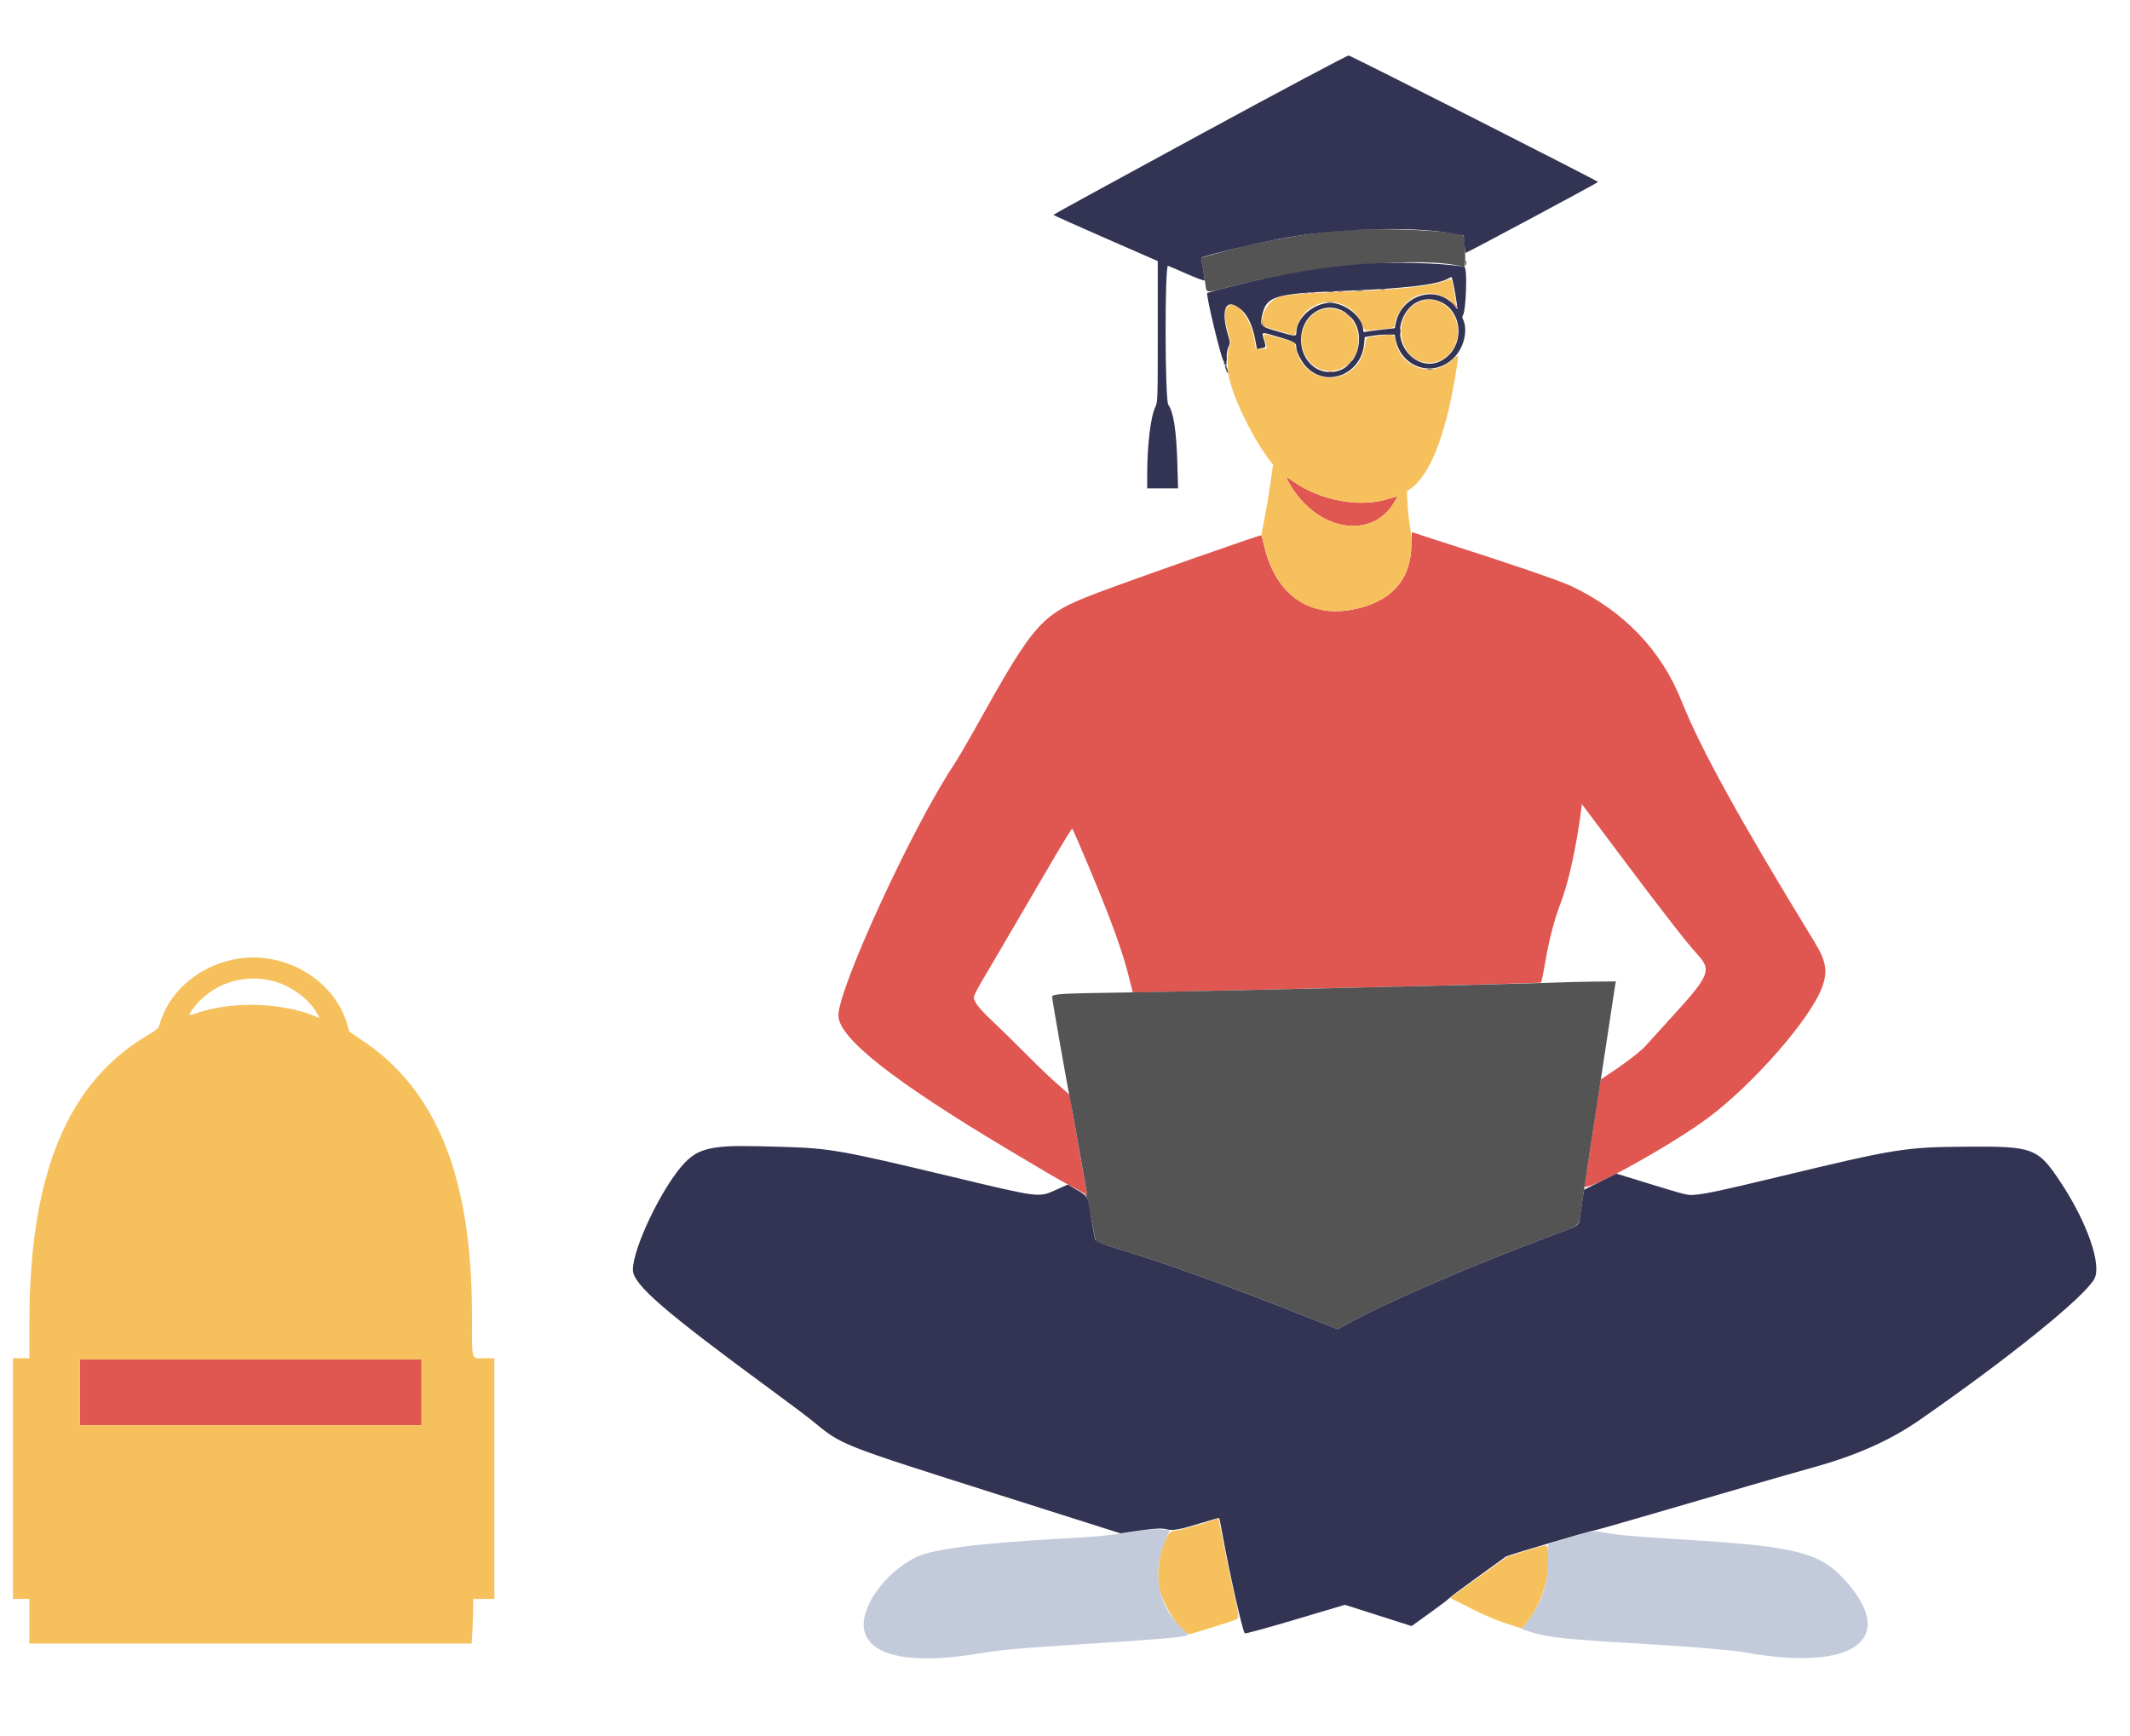 <svg id="svg" version="1.1" xmlns="http://www.w3.org/2000/svg" xmlns:xlink="http://www.w3.org/1999/xlink" width="400" height="326.13" viewBox="0, 0, 400,326.13"><g id="svgg"><path id="path0" d="M251.326 54.842 C 251.600 54.894,251.997 54.892,252.208 54.837 C 252.418 54.782,252.194 54.739,251.709 54.741 C 251.224 54.744,251.051 54.789,251.326 54.842 M246.141 55.058 C 246.353 55.114,246.701 55.114,246.913 55.058 C 247.125 55.003,246.951 54.957,246.527 54.957 C 246.103 54.957,245.929 55.003,246.141 55.058 M272.862 57.055 C 273.217 57.447,273.556 57.720,273.615 57.660 C 273.674 57.601,273.682 57.528,273.631 57.497 C 273.580 57.467,273.241 57.194,272.878 56.892 L 272.216 56.341 272.862 57.055 M249.449 69.832 C 249.661 69.888,250.008 69.888,250.221 69.832 C 250.433 69.777,250.259 69.731,249.835 69.731 C 249.410 69.731,249.236 69.777,249.449 69.832 M242.031 90.610 C 247.121 99.779,257.722 101.655,261.949 94.133 L 262.470 93.206 261.941 93.356 C 261.650 93.438,260.865 93.661,260.198 93.851 C 255.039 95.318,247.869 93.933,242.999 90.528 C 241.395 89.406,241.365 89.409,242.031 90.610 M265.050 102.146 C 265.050 108.496,261.724 112.592,255.237 114.230 C 246.242 116.501,239.434 111.915,237.316 102.158 C 237.125 101.274,236.900 100.551,236.818 100.551 C 236.328 100.551,212.875 108.789,206.437 111.223 C 195.485 115.362,194.505 116.439,183.131 136.825 C 181.575 139.614,179.741 142.740,179.056 143.771 C 171.334 155.393,157.446 185.569,157.443 190.736 C 157.440 194.922,167.609 202.959,189.305 215.916 C 196.940 220.476,198.922 221.632,200.772 222.602 C 201.742 223.111,202.913 223.753,203.374 224.030 L 204.212 224.533 204.093 224.009 C 203.944 223.353,200.882 205.896,200.882 205.702 C 200.882 205.624,200.014 204.840,198.953 203.961 C 197.891 203.081,195.187 200.510,192.944 198.248 C 190.700 195.986,187.706 193.048,186.290 191.720 C 184.559 190.096,183.556 188.972,183.228 188.286 C 182.637 187.051,182.193 188.022,187.349 179.272 C 189.529 175.573,193.540 168.709,196.263 164.019 C 198.985 159.329,201.276 155.558,201.353 155.640 C 201.608 155.910,206.531 167.625,208.026 171.523 C 209.991 176.642,211.141 180.119,212.013 183.572 L 212.737 186.439 215.023 186.383 C 216.281 186.352,233.484 185.967,253.252 185.528 C 273.021 185.088,289.278 184.654,289.379 184.562 C 289.480 184.471,289.811 182.920,290.115 181.117 C 290.853 176.738,291.911 172.621,293.042 169.734 C 294.521 165.956,296.070 158.951,296.920 152.199 L 297.066 151.035 304.052 160.358 C 311.911 170.846,316.828 177.174,318.655 179.149 C 321.566 182.298,321.210 183.120,313.110 191.951 C 311.331 193.892,309.545 195.860,309.143 196.325 C 308.249 197.358,305.564 199.459,302.756 201.321 C 301.604 202.086,300.636 202.730,300.605 202.754 C 300.574 202.777,299.903 207.153,299.114 212.478 C 298.325 217.804,297.624 222.430,297.556 222.758 C 297.240 224.291,313.407 215.403,320.614 210.082 C 329.079 203.833,339.861 191.544,342.132 185.557 C 343.289 182.506,342.982 180.580,340.758 176.943 C 326.641 153.856,319.377 140.683,315.742 131.578 C 311.962 122.108,304.917 114.769,295.149 110.126 C 292.892 109.053,283.828 105.952,270.342 101.640 C 267.613 100.767,265.306 100.011,265.215 99.959 C 265.124 99.906,265.050 100.891,265.050 102.146 M14.994 261.521 L 14.994 267.696 47.078 267.696 L 79.162 267.696 79.162 261.521 L 79.162 255.347 47.078 255.347 L 14.994 255.347 14.994 261.521 " stroke="none" fill="#e05752" fill-rule="evenodd"></path><path id="path1" d="M271.672 52.640 C 269.167 53.696,263.740 54.303,252.481 54.788 C 241.061 55.280,240.175 55.404,238.665 56.729 C 237.231 57.989,236.410 61.086,237.431 61.384 C 237.643 61.446,238.882 61.802,240.183 62.175 C 241.484 62.549,242.687 62.908,242.857 62.973 C 243.074 63.056,243.211 62.846,243.321 62.264 C 244.570 55.602,253.221 54.728,255.820 61.000 C 256.278 62.105,256.376 62.205,256.883 62.089 C 257.191 62.018,258.385 61.897,259.537 61.819 C 261.669 61.674,261.953 61.547,261.959 60.730 C 261.965 59.872,263.297 57.580,264.304 56.693 C 266.699 54.585,270.164 54.615,272.712 56.766 C 273.547 57.471,273.546 57.480,273.064 54.698 C 272.633 52.205,272.648 52.228,271.672 52.640 M267.365 56.427 C 261.101 58.030,262.055 68.137,268.469 68.137 C 272.358 68.137,274.909 63.707,273.287 59.769 C 272.287 57.340,269.638 55.846,267.365 56.427 M230.297 57.887 C 229.846 58.575,229.998 60.299,230.731 62.832 C 231.186 64.402,231.198 64.584,230.884 65.058 C 230.505 65.628,230.424 67.941,230.701 70.243 C 231.141 73.899,235.285 82.512,238.610 86.682 L 239.067 87.255 238.603 90.577 C 238.348 92.403,237.858 95.355,237.515 97.135 L 236.891 100.373 237.297 102.120 C 239.612 112.060,246.204 116.511,255.237 114.230 C 263.011 112.267,266.199 106.782,264.661 98.015 C 264.534 97.288,264.377 95.700,264.312 94.487 L 264.196 92.282 265.046 91.674 C 268.492 89.210,271.400 81.900,273.206 71.167 C 274.055 66.122,274.090 66.348,272.660 67.655 C 268.865 71.123,262.860 69.027,262.048 63.951 C 261.861 62.781,261.691 62.726,259.203 63.032 C 256.476 63.367,256.521 63.340,256.353 64.691 C 255.364 72.605,245.116 73.152,243.331 65.386 L 243.078 64.289 240.232 63.470 C 236.947 62.524,237.076 62.497,237.557 64.024 C 238.044 65.568,238.079 65.491,236.874 65.491 L 235.822 65.491 235.566 63.884 C 234.848 59.369,231.684 55.769,230.297 57.887 M248.732 58.035 C 244.972 58.695,243.142 63.850,245.438 67.317 C 247.926 71.072,253.509 70.196,254.801 65.846 C 256.128 61.379,252.954 57.294,248.732 58.035 M242.999 90.528 C 247.869 93.933,255.039 95.318,260.198 93.851 C 260.865 93.661,261.650 93.438,261.941 93.356 L 262.470 93.206 261.949 94.133 C 257.722 101.655,247.121 99.779,242.031 90.610 C 241.365 89.409,241.395 89.406,242.999 90.528 M43.577 180.280 C 36.787 181.802,31.480 186.622,29.877 192.723 C 29.774 193.116,29.215 193.577,27.931 194.327 C 12.652 203.252,5.513 220.524,5.513 248.563 L 5.513 255.127 3.969 255.127 L 2.426 255.127 2.426 277.729 L 2.426 300.331 3.969 300.331 L 5.513 300.331 5.513 304.520 L 5.513 308.710 47.045 308.710 L 88.576 308.710 88.719 306.229 C 88.798 304.865,88.863 302.980,88.863 302.040 L 88.864 300.331 90.849 300.331 L 92.834 300.331 92.834 277.729 L 92.834 255.127 90.873 255.127 C 88.422 255.127,88.644 255.906,88.644 247.313 C 88.644 221.200,82.091 204.769,67.917 195.339 L 65.602 193.799 65.235 192.496 C 62.778 183.783,52.875 178.198,43.577 180.280 M51.264 184.267 C 54.703 185.144,58.242 187.800,59.683 190.587 C 60.004 191.208,60.000 191.234,59.614 191.067 C 53.188 188.285,43.705 187.959,36.954 190.290 C 35.324 190.852,35.266 190.787,36.230 189.481 C 39.645 184.857,45.549 182.809,51.264 184.267 M79.162 261.521 L 79.162 267.696 47.078 267.696 L 14.994 267.696 14.994 261.521 L 14.994 255.347 47.078 255.347 L 79.162 255.347 79.162 261.521 M227.563 285.599 C 225.128 286.453,221.115 287.541,220.405 287.541 C 218.557 287.541,216.850 294.440,217.725 298.374 C 218.453 301.646,221.943 306.946,223.369 306.946 C 223.646 306.946,229.711 305.074,231.367 304.477 C 232.890 303.928,232.873 304.490,231.550 298.511 C 230.953 295.813,230.153 291.968,229.772 289.967 C 229.391 287.966,229.011 286.069,228.928 285.752 L 228.776 285.174 227.563 285.599 M286.659 291.263 C 284.779 291.832,283.093 292.389,282.911 292.499 C 282.582 292.700,274.409 298.579,273.043 299.598 L 272.326 300.133 276.135 302.069 C 278.628 303.337,280.957 304.332,282.878 304.951 L 285.812 305.896 286.439 305.153 C 289.550 301.472,291.322 295.685,290.709 291.210 C 290.542 289.991,290.874 289.986,286.659 291.263 " stroke="none" fill="#f6c15d" fill-rule="evenodd"></path><path id="path2" d="M252.811 43.243 C 245.072 43.825,236.772 45.288,228.997 47.442 C 227.178 47.946,225.650 48.390,225.603 48.429 C 225.555 48.468,225.674 49.322,225.867 50.325 C 226.060 51.329,226.285 52.728,226.367 53.435 C 226.560 55.096,226.406 55.080,230.766 53.914 C 246.036 49.830,267.662 47.999,274.974 50.172 C 275.319 50.275,275.142 44.645,274.788 44.282 C 273.903 43.375,259.881 42.712,252.811 43.243 M259.264 54.401 C 259.538 54.453,259.935 54.451,260.146 54.396 C 260.357 54.341,260.132 54.298,259.647 54.300 C 259.162 54.303,258.990 54.348,259.264 54.401 M254.744 54.624 C 255.079 54.674,255.575 54.673,255.846 54.620 C 256.118 54.568,255.843 54.527,255.237 54.528 C 254.631 54.530,254.409 54.573,254.744 54.624 M249.228 54.844 C 249.562 54.894,250.107 54.894,250.441 54.844 C 250.775 54.793,250.502 54.752,249.835 54.752 C 249.168 54.752,248.895 54.793,249.228 54.844 M244.710 55.062 C 244.985 55.115,245.382 55.113,245.592 55.058 C 245.803 55.003,245.579 54.959,245.094 54.962 C 244.609 54.964,244.436 55.009,244.710 55.062 M249.231 56.829 C 249.566 56.879,250.063 56.878,250.334 56.826 C 250.605 56.773,250.331 56.732,249.724 56.733 C 249.118 56.735,248.896 56.778,249.231 56.829 M252.701 58.724 C 252.701 58.762,253.024 59.084,253.418 59.441 L 254.135 60.088 253.487 59.372 C 252.883 58.704,252.701 58.554,252.701 58.724 M236.909 60.402 C 236.927 61.066,237.040 61.405,237.266 61.466 C 237.493 61.527,237.515 61.497,237.337 61.370 C 237.195 61.268,237.034 60.789,236.981 60.306 C 236.884 59.433,236.884 59.434,236.909 60.402 M262.900 62.293 C 262.903 62.778,262.948 62.951,263.000 62.677 C 263.053 62.402,263.051 62.005,262.996 61.795 C 262.941 61.584,262.898 61.808,262.900 62.293 M255.182 63.837 C 255.185 64.322,255.230 64.494,255.283 64.220 C 255.335 63.946,255.333 63.549,255.278 63.338 C 255.223 63.127,255.180 63.352,255.182 63.837 M230.265 67.365 C 230.268 67.850,230.313 68.023,230.365 67.748 C 230.418 67.474,230.416 67.077,230.361 66.866 C 230.306 66.655,230.263 66.880,230.265 67.365 M253.239 68.412 L 252.591 69.129 253.308 68.481 C 253.976 67.878,254.126 67.696,253.955 67.696 C 253.917 67.696,253.595 68.018,253.239 68.412 M230.007 68.578 C 230.036 69.202,230.615 70.499,230.634 69.981 C 230.643 69.722,230.502 69.226,230.321 68.879 C 230.140 68.531,229.999 68.396,230.007 68.578 M268.084 69.395 C 268.358 69.448,268.755 69.446,268.966 69.391 C 269.177 69.336,268.953 69.292,268.467 69.295 C 267.982 69.297,267.810 69.342,268.084 69.395 M291.069 184.591 C 285.106 184.829,221.421 186.290,210.695 186.435 C 199.382 186.588,197.574 186.696,197.574 187.223 C 197.574 187.717,200.532 204.560,200.863 205.954 C 200.993 206.499,201.746 210.667,202.537 215.215 C 203.328 219.763,204.027 223.716,204.091 223.999 C 204.177 224.379,204.133 224.469,203.923 224.342 C 203.722 224.221,203.729 224.283,203.949 224.553 C 204.119 224.764,204.578 226.771,204.967 229.014 C 205.357 231.257,205.737 233.153,205.812 233.228 C 205.886 233.303,208.053 234.000,210.625 234.778 C 218.572 237.181,231.031 241.680,244.522 247.019 L 251.226 249.673 252.680 248.855 C 259.730 244.893,276.388 237.686,291.731 231.962 C 296.892 230.036,296.454 230.420,296.880 227.453 C 297.411 223.757,300.509 203.329,300.994 200.331 C 301.229 198.875,301.824 194.956,302.316 191.621 C 302.808 188.286,303.265 185.284,303.331 184.950 L 303.453 184.344 299.521 184.378 C 297.359 184.396,293.556 184.492,291.069 184.591 " stroke="none" fill="#545454" fill-rule="evenodd"></path><path id="path3" d="M216.428 287.256 C 215.943 287.300,213.859 287.574,211.797 287.864 C 206.734 288.577,206.477 288.601,199.669 288.980 C 183.672 289.872,175.001 290.982,171.942 292.529 C 166.021 295.523,161.411 302.075,162.302 306.228 C 163.354 311.134,171.167 312.707,183.908 310.577 C 187.962 309.899,192.127 309.524,203.308 308.827 C 217.642 307.935,222.678 307.495,223.073 307.100 C 223.139 307.034,222.777 306.605,222.268 306.145 C 217.307 301.663,216.116 295.062,219.123 288.710 C 219.432 288.059,219.646 287.494,219.599 287.454 C 219.433 287.310,217.293 287.176,216.428 287.256 M294.812 288.796 L 290.727 290.018 290.728 293.024 C 290.731 297.823,289.485 301.258,286.227 305.437 L 285.771 306.023 287.593 306.583 C 290.949 307.613,293.693 307.895,309.372 308.821 C 317.576 309.305,325.538 309.974,327.588 310.351 C 348.165 314.140,356.705 307.863,346.285 296.608 C 341.727 291.685,337.230 290.517,318.192 289.312 C 306.871 288.596,304.404 288.395,301.985 287.991 C 298.748 287.452,299.640 287.352,294.812 288.796 " stroke="none" fill="#c3cbdb" fill-rule="evenodd"></path><path id="path4" d="M225.308 25.309 C 210.182 33.523,197.806 40.292,197.806 40.353 C 197.806 40.413,202.220 42.393,207.613 44.751 L 217.420 49.040 217.420 62.267 C 217.420 75.091,217.406 75.523,216.974 76.415 C 216.090 78.241,215.436 83.600,215.436 89.007 L 215.436 91.731 218.336 91.731 L 221.236 91.731 221.098 87.045 C 220.916 80.853,220.379 77.373,219.399 76.029 C 218.758 75.149,218.710 49.724,219.350 49.928 C 219.562 49.996,221.174 50.689,222.933 51.467 C 224.691 52.246,226.166 52.785,226.209 52.665 C 226.253 52.545,226.116 51.558,225.905 50.471 C 225.694 49.385,225.559 48.465,225.605 48.427 C 226.166 47.966,237.320 45.326,241.896 44.570 C 253.092 42.722,266.544 42.507,274.028 44.058 L 274.862 44.230 275.006 45.835 C 275.086 46.718,275.185 47.468,275.227 47.503 C 275.331 47.588,300.108 34.317,300.102 34.179 C 300.094 33.984,253.744 10.476,253.269 10.425 C 253.011 10.397,240.800 16.897,225.308 25.309 M275.244 49.394 C 275.244 49.818,275.289 49.992,275.345 49.779 C 275.400 49.567,275.400 49.220,275.345 49.008 C 275.289 48.795,275.244 48.969,275.244 49.394 M258.875 49.420 C 250.532 49.758,240.306 51.397,230.650 53.944 C 228.528 54.503,226.757 54.992,226.715 55.029 C 226.417 55.291,229.277 67.211,229.786 67.826 C 229.896 67.959,229.920 68.132,229.840 68.212 C 229.760 68.292,229.803 68.357,229.936 68.357 C 230.069 68.357,230.211 68.531,230.253 68.743 C 230.295 68.955,230.333 68.385,230.337 67.475 C 230.342 66.380,230.467 65.590,230.707 65.138 C 231.046 64.497,231.042 64.365,230.642 63.033 C 229.086 57.846,230.303 55.646,233.254 58.312 C 234.341 59.294,235.237 61.265,235.692 63.677 L 236.042 65.532 236.792 65.411 C 237.794 65.248,237.784 65.274,237.369 63.844 C 236.904 62.244,236.694 62.286,240.129 63.301 C 243.193 64.207,243.429 64.347,243.439 65.270 C 243.448 66.166,244.436 68.030,245.428 69.022 C 249.279 72.873,255.660 70.245,256.172 64.596 L 256.287 63.321 257.655 63.083 C 258.407 62.952,259.672 62.845,260.468 62.845 L 261.913 62.845 262.068 63.671 C 263.082 69.078,269.168 71.054,273.016 67.227 C 274.955 65.297,275.736 61.916,274.706 59.909 C 274.578 59.659,274.581 59.410,274.713 59.247 C 275.314 58.506,275.597 50.361,275.028 50.189 C 273.055 49.594,264.559 49.190,258.875 49.420 M273.074 54.022 C 273.274 55.113,273.501 56.475,273.580 57.049 L 273.723 58.092 273.010 57.280 C 269.573 53.366,263.061 55.503,262.074 60.869 L 261.931 61.650 259.466 61.917 C 258.110 62.064,256.778 62.245,256.505 62.319 C 256.120 62.425,256.008 62.363,256.004 62.043 C 255.975 59.617,252.698 56.891,249.810 56.891 C 246.681 56.891,243.452 59.714,243.442 62.459 C 243.439 63.252,243.291 63.242,239.802 62.213 C 236.558 61.257,236.565 61.265,237.034 59.169 C 237.820 55.659,239.425 55.158,251.378 54.689 C 263.855 54.199,269.726 53.532,271.880 52.360 C 272.186 52.194,272.498 52.053,272.574 52.049 C 272.650 52.044,272.875 52.932,273.074 54.022 M270.768 56.814 C 274.438 58.643,275.003 64.147,271.809 66.958 C 266.989 71.201,260.483 64.689,263.832 58.974 C 265.351 56.382,268.151 55.510,270.768 56.814 M251.938 58.295 C 257.382 60.830,255.649 69.908,249.724 69.894 C 246.703 69.886,244.326 67.220,244.326 63.837 C 244.326 59.426,248.243 56.574,251.938 58.295 M135.281 215.440 C 131.994 215.792,130.290 216.569,128.442 218.562 C 124.337 222.986,118.853 234.398,118.853 238.515 C 118.853 241.235,124.582 246.205,144.983 261.185 C 148.258 263.589,151.681 266.167,152.591 266.914 C 158.166 271.491,157.429 271.200,187.726 280.816 L 210.403 288.014 213.554 287.557 C 217.028 287.054,218.281 286.999,219.343 287.303 C 220.241 287.561,222.068 287.191,225.964 285.962 C 227.571 285.456,228.920 285.083,228.962 285.134 C 229.005 285.185,229.300 286.681,229.619 288.460 C 230.844 295.290,233.321 306.264,233.759 306.801 C 233.842 306.903,238.106 305.738,243.234 304.211 L 252.557 301.437 258.822 303.432 L 265.088 305.428 268.542 302.947 C 270.441 301.583,272.071 300.344,272.163 300.195 C 272.255 300.045,274.636 298.263,277.455 296.234 C 280.274 294.205,282.683 292.466,282.808 292.370 C 283.112 292.139,298.621 287.541,299.098 287.541 C 299.302 287.541,304.352 286.110,310.319 284.360 C 324.381 280.237,335.359 277.063,340.463 275.644 C 348.702 273.353,354.960 270.562,360.529 266.694 C 377.246 255.084,391.212 243.818,393.267 240.284 C 394.772 237.695,392.004 229.669,386.996 222.100 C 382.703 215.612,381.867 215.294,369.350 215.386 C 357.675 215.472,356.182 215.712,333.848 221.085 C 323.666 223.535,320.378 224.243,318.412 224.409 C 316.826 224.542,317.137 224.619,308.615 222.002 L 303.559 220.449 300.527 221.952 L 297.495 223.456 297.269 224.793 C 297.144 225.528,296.924 226.999,296.779 228.060 C 296.461 230.385,296.948 230.010,291.731 231.959 C 276.269 237.737,259.723 244.896,252.680 248.855 L 251.226 249.673 244.522 247.019 C 231.003 241.669,218.571 237.181,210.580 234.764 C 207.038 233.694,205.817 233.235,205.699 232.931 C 205.613 232.707,205.282 230.937,204.964 228.997 C 204.233 224.534,204.329 224.729,202.266 223.520 L 200.523 222.498 198.332 223.486 C 195.032 224.974,195.441 225.026,178.390 220.946 C 158.139 216.100,155.834 215.690,147.409 215.432 C 140.182 215.212,137.400 215.213,135.281 215.440 " stroke="none" fill="#333353" fill-rule="evenodd"></path></g></svg>